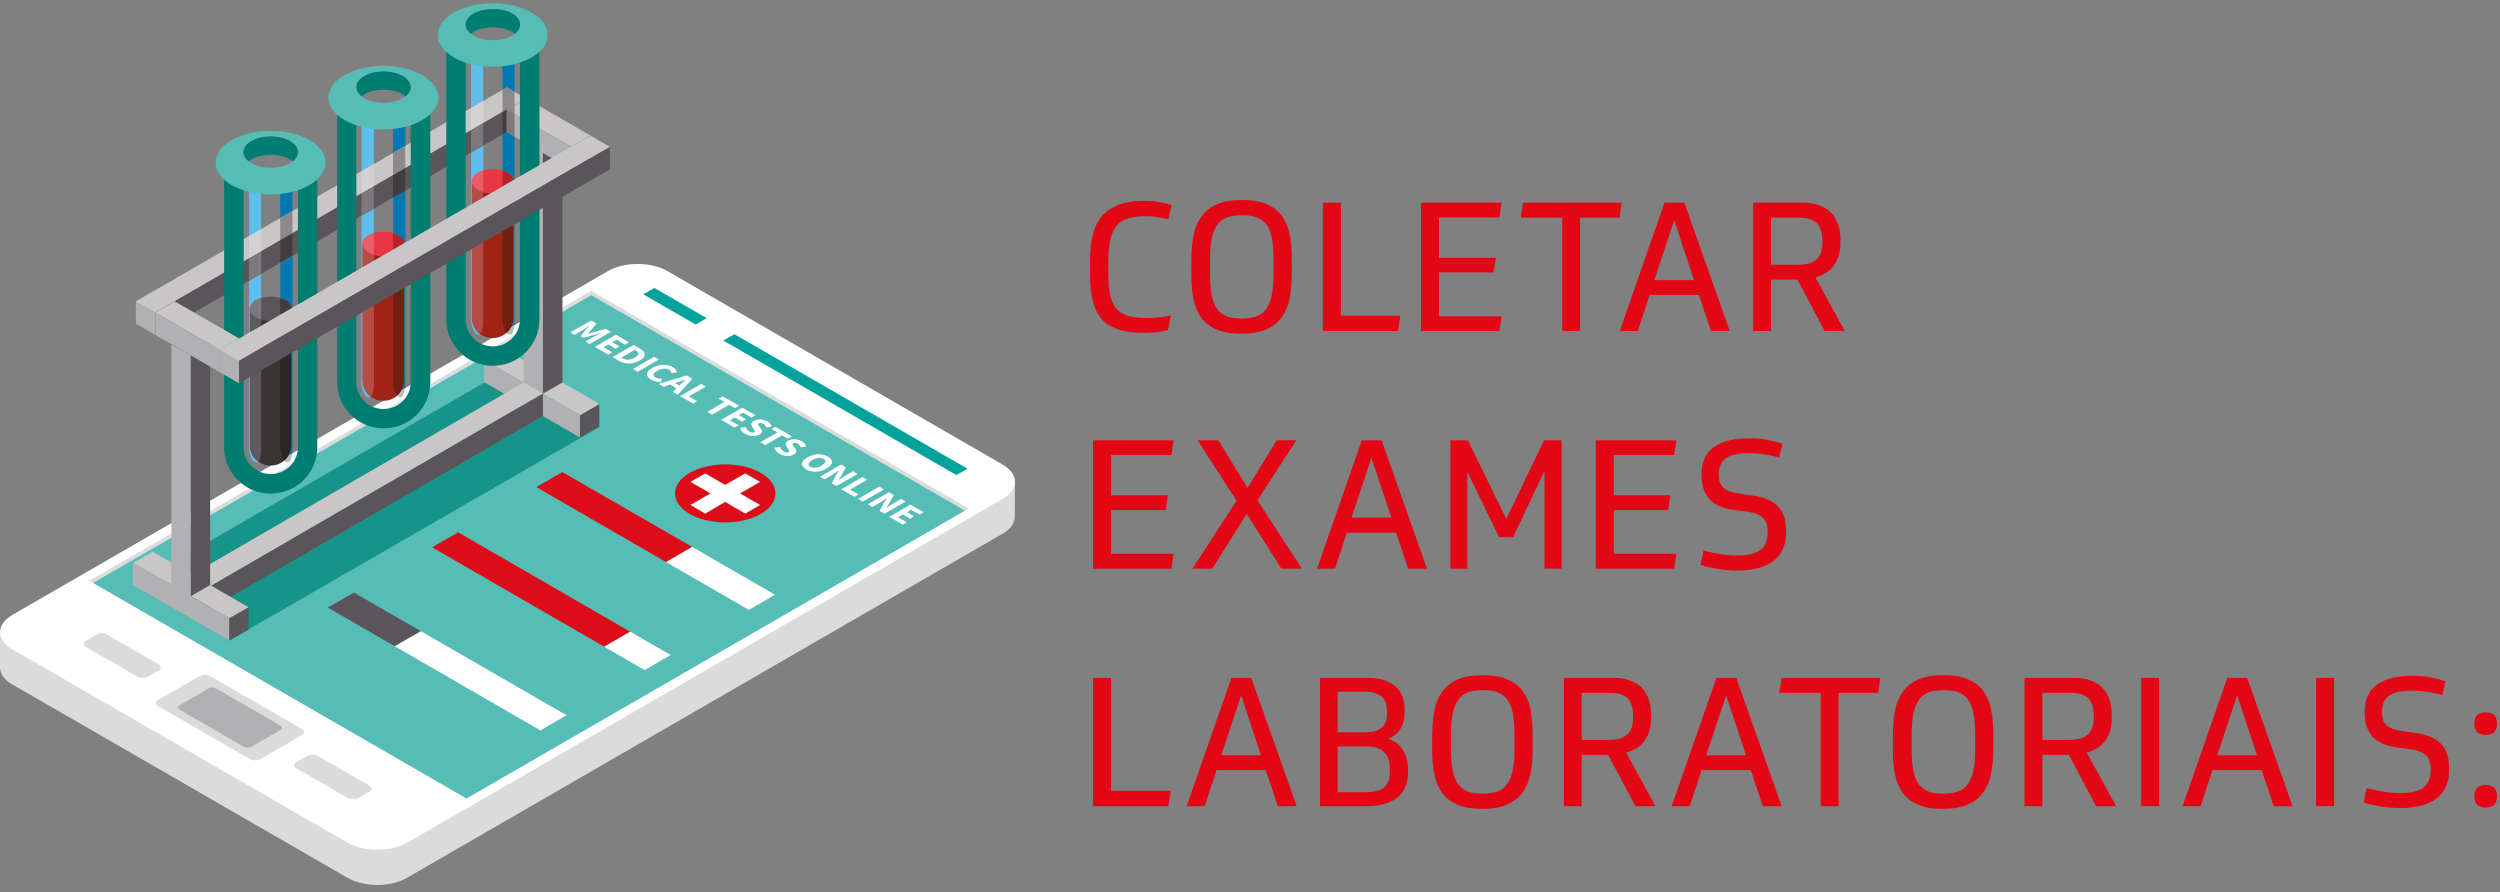 <svg width="241" height="86" viewBox="0 0 241 86" fill="none" xmlns="http://www.w3.org/2000/svg">
<rect x="0" y="0" width="241" height="86" fill="#808080" stroke="none"/>
<g clip-path="url(#clip0)">
<path d="M33.498 84.619L1.175 65.971C0.338 65.489 -0.048 64.845 0 64.201H-0.016L0 60.742L4.232 59.439L5.374 61.402L58.598 30.671C60.175 29.754 62.749 29.754 64.326 30.671L94.815 48.273L97.84 46.407L97.824 49.801C97.824 50.397 97.438 51.008 96.633 51.459L39.21 84.635C37.633 85.536 35.075 85.536 33.498 84.619Z" fill="#DBDBDC"/>
<path d="M96.648 44.782L64.341 26.134C62.764 25.217 60.19 25.217 58.613 26.134L1.19 59.278C-0.386 60.195 -0.386 61.675 1.19 62.593L33.514 81.24C35.091 82.157 37.665 82.141 39.242 81.24L96.665 48.08C98.241 47.179 98.241 45.699 96.648 44.782Z" fill="white"/>
<path d="M29.089 70.267L20.272 65.182C19.983 65.005 19.5 65.022 19.21 65.182L15.252 67.467C14.963 67.644 14.963 67.918 15.252 68.079L24.069 73.163C24.359 73.34 24.842 73.34 25.131 73.163L29.089 70.878C29.395 70.717 29.379 70.444 29.089 70.267Z" fill="#DBDBDC"/>
<path d="M27.03 69.945L20.852 66.373C20.643 66.244 20.305 66.244 20.096 66.373L17.312 67.982C17.103 68.094 17.103 68.287 17.312 68.416L23.491 71.988C23.7 72.101 24.038 72.101 24.231 71.988L27.014 70.379C27.239 70.266 27.239 70.073 27.03 69.945Z" fill="#B1B1B3"/>
<path d="M35.574 75.721L30.666 72.889C30.361 72.713 29.91 72.697 29.637 72.857L28.543 73.485C28.269 73.646 28.301 73.903 28.591 74.08L33.498 76.912C33.788 77.073 34.254 77.105 34.512 76.944L35.606 76.317C35.895 76.156 35.863 75.882 35.574 75.721Z" fill="#DBDBDC"/>
<path d="M15.252 64.024L10.361 61.192C10.056 61.015 9.605 60.999 9.332 61.16L8.254 61.788C7.98 61.949 8.012 62.206 8.302 62.383L13.209 65.215C13.499 65.392 13.965 65.408 14.223 65.247L15.317 64.619C15.574 64.475 15.558 64.201 15.252 64.024Z" fill="#DBDBDC"/>
<path d="M8.624 55.98L8.962 56.189L57.005 28.451L93.029 49.222L93.383 49.013L57.005 28.049L8.624 55.98Z" fill="#DBDBDC"/>
<path d="M8.962 56.189L44.97 76.977L93.029 49.222L57.005 28.451L8.962 56.189Z" fill="#56BDB6"/>
<path d="M66.481 49.544C64.599 48.45 64.599 46.68 66.481 45.586C68.38 44.492 71.437 44.492 73.335 45.586C75.218 46.68 75.234 48.45 73.335 49.544C71.437 50.638 68.38 50.638 66.481 49.544Z" fill="#DC0D19"/>
<path d="M67.977 49.511L69.908 48.385L71.839 49.511L73.271 48.675L71.34 47.565L73.271 46.454L71.839 45.634L69.908 46.744L67.977 45.634L66.561 46.454L68.492 47.565L66.561 48.675L67.977 49.511Z" fill="white"/>
<path d="M57.005 30.896L57.504 31.186L56.924 31.894L56.667 32.184H56.683C56.844 32.135 57.021 32.087 57.166 32.039L58.389 31.701L58.887 31.991L56.844 33.165L56.426 32.924L57.198 32.489C57.391 32.377 57.729 32.232 57.954 32.119L57.938 32.103L57.294 32.28L56.233 32.554L55.975 32.409L56.458 31.797L56.78 31.427L56.764 31.411C56.587 31.54 56.329 31.733 56.136 31.846L55.396 32.28L54.977 32.039L57.005 30.896Z" fill="white"/>
<path d="M59.37 32.264L60.641 33.004L60.255 33.229L59.45 32.746L59.032 32.988L59.724 33.39L59.354 33.615L58.662 33.213L58.179 33.47L59.032 33.969L58.646 34.194L57.343 33.438L59.37 32.264Z" fill="white"/>
<path d="M61.075 33.245L61.654 33.583C62.282 33.937 62.362 34.355 61.67 34.758C60.962 35.16 60.239 35.128 59.643 34.774L59.048 34.42L61.075 33.245ZM59.965 34.516C60.319 34.725 60.705 34.758 61.204 34.468C61.687 34.194 61.606 33.969 61.268 33.776L61.188 33.728L59.901 34.468L59.965 34.516Z" fill="white"/>
<path d="M63.055 34.388L63.521 34.661L61.478 35.836L61.027 35.562L63.055 34.388Z" fill="white"/>
<path d="M62.861 35.465C63.537 35.079 64.373 35.111 64.888 35.401C65.145 35.546 65.242 35.755 65.242 35.916L64.711 35.948C64.695 35.836 64.663 35.739 64.518 35.642C64.245 35.481 63.778 35.498 63.36 35.739C62.941 35.98 62.893 36.238 63.199 36.399C63.36 36.495 63.585 36.527 63.794 36.511L63.746 36.817C63.376 36.833 63.054 36.769 62.797 36.608C62.249 36.318 62.185 35.868 62.861 35.465Z" fill="white"/>
<path d="M66.192 36.19L66.739 36.511L65.339 38.056L64.856 37.782L65.21 37.428L64.583 37.074L63.971 37.283L63.505 37.01L66.192 36.19ZM65.049 36.913L65.484 37.171L65.629 37.042C65.773 36.897 65.966 36.72 66.111 36.576H66.095C65.822 36.672 65.532 36.785 65.275 36.865L65.049 36.913Z" fill="white"/>
<path d="M67.591 37.011L68.042 37.268L66.401 38.217L67.205 38.684L66.819 38.909L65.548 38.185L67.591 37.011Z" fill="white"/>
<path d="M69.828 38.748L69.281 38.426L69.667 38.201L71.243 39.118L70.857 39.343L70.294 39.022L68.653 39.971L68.186 39.697L69.828 38.748Z" fill="white"/>
<path d="M71.55 39.295L72.837 40.035L72.451 40.26L71.63 39.778L71.228 40.019L71.92 40.421L71.534 40.646L70.842 40.244L70.375 40.518L71.212 41L70.826 41.226L69.522 40.469L71.55 39.295Z" fill="white"/>
<path d="M71.356 41.225L71.936 41.193C71.952 41.354 72.064 41.515 72.225 41.611C72.418 41.724 72.579 41.74 72.708 41.66C72.837 41.579 72.756 41.499 72.66 41.354L72.515 41.129C72.386 40.968 72.37 40.743 72.66 40.566C72.998 40.373 73.561 40.389 73.995 40.63C74.236 40.759 74.381 40.968 74.381 41.161L73.85 41.193C73.818 41.065 73.754 40.952 73.593 40.855C73.432 40.759 73.271 40.743 73.142 40.807C73.014 40.871 73.11 40.984 73.207 41.129L73.368 41.338C73.512 41.531 73.512 41.724 73.223 41.885C72.885 42.078 72.306 42.094 71.823 41.805C71.549 41.676 71.373 41.467 71.356 41.225Z" fill="white"/>
<path d="M74.944 41.693L74.381 41.371L74.767 41.145L76.344 42.063L75.958 42.288L75.395 41.966L73.754 42.915L73.287 42.642L74.944 41.693Z" fill="white"/>
<path d="M74.671 43.14L75.25 43.108C75.266 43.269 75.379 43.43 75.54 43.527C75.733 43.639 75.894 43.655 76.022 43.575C76.151 43.494 76.071 43.414 75.974 43.269L75.829 43.044C75.701 42.867 75.684 42.658 75.974 42.481C76.312 42.288 76.875 42.304 77.31 42.545C77.551 42.674 77.696 42.883 77.696 43.076L77.165 43.108C77.133 42.98 77.068 42.867 76.907 42.77C76.746 42.674 76.585 42.658 76.457 42.722C76.328 42.786 76.425 42.899 76.521 43.044L76.682 43.253C76.827 43.446 76.827 43.639 76.537 43.8C76.199 44.025 75.62 44.041 75.138 43.752C74.864 43.607 74.687 43.382 74.671 43.14Z" fill="white"/>
<path d="M77.84 44.089C78.5 43.703 79.256 43.703 79.819 44.025C80.366 44.347 80.35 44.781 79.69 45.167C79.031 45.553 78.258 45.569 77.711 45.248C77.148 44.91 77.164 44.459 77.84 44.089ZM79.208 44.878C79.61 44.636 79.69 44.395 79.401 44.234C79.127 44.073 78.709 44.105 78.307 44.347C77.904 44.588 77.808 44.829 78.097 44.99C78.371 45.167 78.805 45.119 79.208 44.878Z" fill="white"/>
<path d="M81.074 44.781L81.541 45.055L81.058 45.94L80.801 46.31H80.817C81.01 46.165 81.267 45.988 81.508 45.843L82.233 45.425L82.667 45.682L80.64 46.857L80.173 46.583L80.656 45.698L80.897 45.328H80.881C80.672 45.473 80.447 45.65 80.205 45.795L79.481 46.213L79.047 45.956L81.074 44.781Z" fill="white"/>
<path d="M83.134 45.988L83.6 46.246L81.943 47.195L82.748 47.662L82.361 47.887L81.106 47.163L83.134 45.988Z" fill="white"/>
<path d="M84.759 46.905L85.21 47.179L83.182 48.353L82.716 48.096L84.759 46.905Z" fill="white"/>
<path d="M85.692 47.452L86.159 47.726L85.676 48.611L85.435 48.981H85.451C85.644 48.852 85.901 48.659 86.143 48.514L86.867 48.096L87.301 48.353L85.258 49.528L84.791 49.254L85.274 48.369L85.515 47.999H85.499C85.29 48.144 85.065 48.321 84.823 48.45L84.1 48.868L83.665 48.611L85.692 47.452Z" fill="white"/>
<path d="M87.767 48.643L89.038 49.383L88.652 49.608L87.831 49.141L87.429 49.367L88.121 49.769L87.735 49.994L87.043 49.592L86.576 49.865L87.413 50.348L87.027 50.573L85.724 49.817L87.767 48.643Z" fill="white"/>
<path d="M40.561 60.839L54.607 68.948L52.097 70.412L38.035 62.287L40.561 60.839Z" fill="white"/>
<path d="M38.035 62.287L31.6 58.57L34.109 57.122L40.561 60.839L38.035 62.287Z" fill="#59555A"/>
<path d="M60.737 60.887L64.647 63.139L62.137 64.603L58.227 62.335L60.737 60.887Z" fill="white"/>
<path d="M58.227 62.335L41.655 52.761L44.165 51.313L60.737 60.887L58.227 62.335Z" fill="#DC0D19"/>
<path d="M66.706 52.714L74.703 57.331L72.193 58.796L64.196 54.178L66.706 52.714Z" fill="white"/>
<path d="M64.197 54.178L51.695 46.954L54.205 45.506L66.707 52.714L64.197 54.178Z" fill="#DC0D19"/>
<path d="M68.123 30.671L63.087 27.759L62.009 28.37L67.061 31.282L68.123 30.671Z" fill="#00A29C"/>
<path d="M93.27 45.184L70.793 32.216L69.731 32.827L92.192 45.795L93.27 45.184Z" fill="#00A29C"/>
<path d="M22.091 61.755L12.823 56.43L48.574 35.787L57.825 41.145L22.091 61.755Z" fill="#179489"/>
<path d="M55.91 40.019V42.175L57.776 41.097V38.941L55.91 40.019Z" fill="#59555A"/>
<path d="M48.526 33.583L46.659 34.677L55.911 40.019L57.777 38.941L48.526 33.583Z" fill="#C8C6C7"/>
<path d="M46.659 34.678V36.834L55.91 42.175V40.019L46.659 34.678Z" fill="#B1B1B3"/>
<path d="M20.257 56.527V58.683L18.391 57.605V55.449L20.257 56.527Z" fill="#24374E"/>
<path d="M50.489 36.865L52.339 37.943L20.257 56.526L18.391 55.448L50.489 36.865Z" fill="#C8C6C7"/>
<path d="M52.339 37.943V40.099L20.257 58.682V56.526L52.339 37.943Z" fill="#59555A"/>
<path d="M22.091 59.6V61.756L23.957 60.694V58.538L22.091 59.6Z" fill="#59555A"/>
<path d="M14.706 53.18L12.823 54.274L22.091 59.599L23.957 58.537L14.706 53.18Z" fill="#C8C6C7"/>
<path d="M12.823 54.274V56.43L22.091 61.756V59.6L12.823 54.274Z" fill="#B1B1B3"/>
<path d="M14.963 30.124V32.28L13.097 31.202V29.046L14.963 30.124Z" fill="#B1B1B3"/>
<path d="M48.847 8.42L50.714 9.482L14.963 30.124L13.097 29.047L48.847 8.42Z" fill="#C8C6C7"/>
<path d="M50.713 9.481V11.653L14.963 32.28V30.124L50.713 9.481Z" fill="#59555A"/>
<path d="M34.946 23.512V36.657C34.946 37.751 35.831 38.636 36.925 38.636H36.974C38.068 38.636 38.969 37.751 38.969 36.657V23.512H34.946Z" fill="#9F2416"/>
<path d="M35.525 24.348C36.313 24.815 37.6 24.815 38.389 24.348C39.177 23.882 39.177 23.142 38.389 22.675C37.6 22.209 36.313 22.209 35.525 22.675C34.736 23.142 34.736 23.882 35.525 24.348Z" fill="#E73644"/>
<path d="M34.351 10.028V36.833C34.351 38.265 35.51 39.423 36.942 39.423H37.006C38.438 39.423 39.596 38.265 39.596 36.833V10.028H41.479V36.833C41.479 39.295 39.468 41.29 37.022 41.29H36.958C34.496 41.29 32.501 39.295 32.501 36.833V10.028H34.351Z" fill="#007D71"/>
<path d="M34.85 16.48V10.028H36.04V15.788L34.85 16.48ZM35.557 38.313C35.236 38.313 34.85 37.654 34.85 36.849V20.792L36.04 20.116V22.465C35.847 22.514 35.686 22.594 35.525 22.691C35.059 22.964 34.866 23.318 34.946 23.672V36.656C34.946 37.3 35.252 37.879 35.734 38.233C35.686 38.297 35.622 38.313 35.557 38.313Z" fill="#60BEED"/>
<path d="M34.85 18.636V16.48L36.04 15.805V17.961L34.85 18.636Z" fill="#D2D2D5"/>
<path d="M34.85 20.793V18.637L36.04 17.961V20.117L34.85 20.793Z" fill="#7C787C"/>
<path d="M35.75 38.233C35.268 37.879 34.962 37.3 34.962 36.656V23.672C35.01 23.913 35.203 24.155 35.541 24.348C35.702 24.444 35.879 24.509 36.056 24.573V36.849C36.04 37.637 35.911 38.072 35.75 38.233Z" fill="#B54D46"/>
<path d="M36.041 24.573C35.847 24.525 35.687 24.445 35.526 24.348C35.204 24.155 35.011 23.914 34.947 23.672C34.866 23.319 35.059 22.965 35.526 22.691C35.687 22.595 35.864 22.53 36.041 22.466V24.573Z" fill="#EB5C6A"/>
<path d="M37.891 14.726V10.028H39.065V14.051L37.891 14.726ZM38.711 37.621C38.872 37.332 38.969 37.01 38.969 36.656V23.704C39.081 23.35 38.888 22.964 38.406 22.674C38.261 22.578 38.084 22.514 37.907 22.465V19.038L39.081 18.363V36.833C39.081 37.058 39.065 37.252 39.049 37.428L38.711 37.621Z" fill="#0079B2"/>
<path d="M38.582 38.314C38.486 38.314 38.373 38.249 38.276 38.137C38.453 37.992 38.598 37.815 38.711 37.606L39.033 37.429C38.968 38.072 38.775 38.314 38.582 38.314Z" fill="#BDB9B9"/>
<path d="M37.891 16.883V14.726L39.065 14.051V16.207L37.891 16.883Z" fill="#8B8989"/>
<path d="M37.891 19.039V16.883L39.065 16.207V18.379L37.891 19.039Z" fill="#413D3F"/>
<path d="M38.277 38.137C38.068 37.895 37.891 37.397 37.891 36.834V24.557C38.068 24.509 38.245 24.429 38.389 24.332C38.695 24.155 38.888 23.93 38.953 23.689V36.64C38.953 36.994 38.856 37.316 38.695 37.606C38.599 37.815 38.454 37.992 38.277 38.137Z" fill="#721F13"/>
<path d="M37.891 24.557V22.466C38.068 22.514 38.245 22.595 38.389 22.675C38.872 22.965 39.065 23.335 38.953 23.705C38.888 23.946 38.695 24.155 38.389 24.348C38.245 24.445 38.068 24.509 37.891 24.557Z" fill="#B3252A"/>
<path d="M33.209 11.573C35.284 12.779 38.647 12.779 40.706 11.573C42.782 10.382 42.782 8.451 40.706 7.245C38.647 6.054 35.284 6.054 33.209 7.245C31.149 8.435 31.149 10.382 33.209 11.573ZM35.123 7.325C36.137 6.746 37.794 6.746 38.824 7.325C39.837 7.92 39.837 8.886 38.824 9.465C37.794 10.06 36.137 10.06 35.123 9.465C34.094 8.886 34.094 7.92 35.123 7.325Z" fill="#56BDB6"/>
<path d="M39.097 9.272L38.823 9.095C37.794 8.5 36.136 8.5 35.123 9.095L34.849 9.272C34.109 8.693 34.19 7.856 35.123 7.325C36.136 6.746 37.794 6.746 38.823 7.325C39.74 7.856 39.837 8.693 39.097 9.272Z" fill="#007D71"/>
<path d="M24.086 29.754V42.899C24.086 43.993 24.987 44.878 26.065 44.878H26.113C27.207 44.878 28.092 43.993 28.092 42.899V29.754H24.086Z" fill="#393535"/>
<path d="M24.649 30.607C25.437 31.041 26.741 31.041 27.529 30.607C28.317 30.14 28.317 29.4 27.529 28.934C26.741 28.483 25.437 28.483 24.649 28.934C23.86 29.416 23.86 30.14 24.649 30.607Z" fill="#59555A"/>
<path d="M23.491 16.304V43.109C23.491 44.541 24.649 45.699 26.081 45.699H26.13C27.561 45.699 28.72 44.541 28.72 43.109V16.304H30.586V43.109C30.586 45.586 28.591 47.581 26.113 47.581H26.065C23.604 47.581 21.608 45.586 21.608 43.109V16.304H23.491Z" fill="#007D71"/>
<path d="M24.005 22.756V16.304H25.179V22.08L24.005 22.756ZM24.697 44.573C24.375 44.573 24.005 43.897 24.005 43.109V27.067L25.179 26.392V28.725C24.986 28.773 24.825 28.853 24.665 28.934C24.198 29.207 24.005 29.577 24.085 29.931V42.899C24.085 43.543 24.391 44.122 24.874 44.476C24.809 44.541 24.761 44.573 24.697 44.573Z" fill="#60BEED"/>
<path d="M24.005 24.911V22.755L25.179 22.079V24.235L24.005 24.911Z" fill="#D2D2D5"/>
<path d="M24.005 27.067V24.911L25.179 24.235V26.391L24.005 27.067Z" fill="#7C787C"/>
<path d="M24.874 44.492C24.392 44.138 24.086 43.559 24.086 42.915V29.947C24.15 30.189 24.327 30.43 24.665 30.623C24.826 30.703 25.003 30.784 25.18 30.832V43.108C25.18 43.897 25.051 44.331 24.874 44.492Z" fill="#5F5B5D"/>
<path d="M25.18 30.816C24.987 30.768 24.826 30.688 24.665 30.607C24.343 30.414 24.151 30.173 24.086 29.931C24.006 29.577 24.199 29.207 24.665 28.934C24.826 28.853 25.003 28.773 25.18 28.725V30.816Z" fill="#7C787C"/>
<path d="M27.014 21.002V16.304H28.188V20.342L27.014 21.002ZM27.818 43.913C27.995 43.623 28.092 43.285 28.092 42.916V30.028C28.236 29.658 28.043 29.239 27.545 28.95C27.384 28.853 27.207 28.789 27.03 28.741V25.346L28.204 24.67V43.125C28.204 43.366 28.188 43.559 28.172 43.736L27.818 43.913Z" fill="#0079B2"/>
<path d="M27.706 44.573C27.609 44.573 27.497 44.509 27.416 44.396C27.577 44.251 27.722 44.09 27.818 43.897L28.156 43.704C28.092 44.332 27.915 44.573 27.706 44.573Z" fill="#BDB9B9"/>
<path d="M27.014 23.157V21.001L28.188 20.325V22.481L27.014 23.157Z" fill="#8B8989"/>
<path d="M27.014 25.329V23.157L28.188 22.481V24.637L27.014 25.329Z" fill="#413D3F"/>
<path d="M27.416 44.396C27.191 44.154 27.014 43.656 27.014 43.092V30.816C27.207 30.768 27.384 30.688 27.529 30.607C27.818 30.446 27.995 30.237 28.076 30.012V42.899C28.076 43.269 27.979 43.607 27.802 43.897C27.722 44.09 27.577 44.267 27.416 44.396Z" fill="#2A2726"/>
<path d="M27.014 30.816V28.725C27.207 28.773 27.384 28.853 27.529 28.934C28.027 29.239 28.22 29.642 28.076 30.012C27.995 30.221 27.818 30.43 27.529 30.607C27.384 30.704 27.207 30.768 27.014 30.816Z" fill="#413D3F"/>
<path d="M22.348 17.848C24.407 19.039 27.77 19.039 29.829 17.848C31.905 16.658 31.905 14.711 29.829 13.504C27.754 12.314 24.407 12.314 22.348 13.504C20.272 14.695 20.272 16.642 22.348 17.848ZM24.246 13.601C25.276 13.005 26.933 13.005 27.963 13.601C28.993 14.18 28.993 15.145 27.963 15.741C26.933 16.32 25.276 16.32 24.246 15.741C23.233 15.145 23.233 14.18 24.246 13.601Z" fill="#56BDB6"/>
<path d="M28.22 15.548L27.947 15.371C26.917 14.775 25.26 14.775 24.23 15.371L23.973 15.548C23.216 14.968 23.313 14.132 24.23 13.601C25.26 13.005 26.917 13.005 27.947 13.601C28.88 14.116 28.96 14.952 28.22 15.548Z" fill="#007D71"/>
<path d="M18.39 34.259L20.256 33.197L18.39 32.119L16.523 33.197L18.39 34.259Z" fill="#24374E"/>
<path d="M16.523 56.414L18.39 57.476V34.259L16.523 33.197V56.414Z" fill="#B1B1B3"/>
<path d="M18.391 57.476L20.257 56.398V33.197L18.391 34.259V57.476Z" fill="#59555A"/>
<path d="M21.174 33.712V35.868L23.04 34.79V32.618L21.174 33.712Z" fill="#B1B1B3"/>
<path d="M16.829 29.046L14.963 30.124L21.173 33.712L23.04 32.618L16.829 29.046Z" fill="#C8C6C7"/>
<path d="M14.963 30.124V32.28L21.173 35.868V33.712L14.963 30.124Z" fill="#B1B1B3"/>
<path d="M52.339 14.726L54.221 13.664L52.339 12.57L50.488 13.664L52.339 14.726Z" fill="#24374E"/>
<path d="M50.488 36.866L52.339 37.944V14.727L50.488 13.665V36.866Z" fill="#B1B1B3"/>
<path d="M52.339 37.944L54.221 36.866V13.665L52.339 14.727V37.944Z" fill="#59555A"/>
<path d="M55.058 14.147V16.319L56.924 15.225V13.069L55.058 14.147Z" fill="#24374E"/>
<path d="M50.713 9.481L48.847 10.559L55.057 14.147L56.923 13.069L50.713 9.481Z" fill="#C8C6C7"/>
<path d="M48.847 10.56V12.732L55.057 16.32V14.148L48.847 10.56Z" fill="#B1B1B3"/>
<path d="M45.484 17.477V30.606C45.484 31.701 46.385 32.585 47.48 32.585H47.512C48.606 32.585 49.491 31.701 49.491 30.606V17.477H45.484Z" fill="#9F2416"/>
<path d="M46.064 18.315C46.852 18.781 48.156 18.781 48.944 18.315C49.732 17.864 49.732 17.124 48.944 16.658C48.156 16.191 46.852 16.191 46.064 16.658C45.276 17.108 45.276 17.864 46.064 18.315Z" fill="#E73644"/>
<path d="M44.89 3.995V30.8C44.89 32.216 46.064 33.39 47.496 33.39H47.544C48.96 33.39 50.119 32.216 50.119 30.8V3.995H52.001V30.8C52.001 33.262 49.99 35.257 47.529 35.257H47.48C45.019 35.257 43.023 33.262 43.023 30.8V3.995H44.89Z" fill="#007D71"/>
<path d="M45.404 10.399V3.995H46.579V9.707L45.404 10.399ZM46.112 32.264C45.79 32.264 45.42 31.604 45.42 30.8V14.711L46.595 14.035V16.448C46.402 16.497 46.241 16.577 46.08 16.674C45.63 16.931 45.42 17.301 45.501 17.655V30.655C45.501 31.299 45.806 31.878 46.289 32.232C46.225 32.248 46.16 32.264 46.112 32.264Z" fill="#60BEED"/>
<path d="M45.404 12.539V10.399L46.579 9.707V11.863L45.404 12.539Z" fill="#D2D2D5"/>
<path d="M45.404 14.711V12.539L46.579 11.863V14.019L45.404 14.711Z" fill="#7C787C"/>
<path d="M46.273 32.199C45.79 31.829 45.484 31.266 45.484 30.622V17.622C45.533 17.88 45.726 18.121 46.064 18.298C46.224 18.394 46.385 18.459 46.578 18.523V30.815C46.578 31.62 46.45 32.038 46.273 32.199Z" fill="#B54D46"/>
<path d="M46.579 18.524C46.386 18.476 46.225 18.395 46.064 18.299C45.726 18.105 45.533 17.864 45.485 17.623C45.404 17.285 45.613 16.915 46.064 16.641C46.225 16.545 46.386 16.48 46.579 16.416V18.524Z" fill="#EB5C6A"/>
<path d="M49.604 8.854L48.847 8.42L48.445 8.645V3.995H49.604V8.854ZM49.298 31.508C49.427 31.234 49.507 30.945 49.507 30.623V17.735C49.652 17.365 49.459 16.947 48.96 16.657C48.799 16.561 48.638 16.497 48.445 16.432V12.957L48.847 12.716L49.604 13.15V30.8C49.604 30.993 49.588 31.186 49.588 31.331L49.298 31.508Z" fill="#0079B2"/>
<path d="M49.136 32.264C49.04 32.264 48.943 32.199 48.847 32.103C49.04 31.942 49.185 31.733 49.297 31.508L49.587 31.347C49.522 32.006 49.329 32.264 49.136 32.264Z" fill="#BDB9B9"/>
<path d="M48.445 10.801V8.645L48.847 8.42L49.604 8.854V10.125L48.445 10.801Z" fill="#8B8989"/>
<path d="M48.445 12.957V10.801L49.604 10.125L48.847 10.559L49.604 11.01L48.847 10.559V12.715L48.445 12.957Z" fill="#413D3F"/>
<path d="M49.603 11.01L48.847 10.559L49.603 10.125V11.01Z" fill="#8B8989"/>
<path d="M49.603 13.166L48.847 12.732V10.56L49.603 11.01V13.166Z" fill="#7C797A"/>
<path d="M48.831 32.103C48.622 31.862 48.429 31.363 48.429 30.816V18.524C48.606 18.476 48.783 18.395 48.944 18.315C49.233 18.154 49.41 17.945 49.491 17.735V30.623C49.491 30.945 49.41 31.25 49.281 31.508C49.185 31.733 49.024 31.942 48.831 32.103Z" fill="#721F13"/>
<path d="M48.445 18.523V16.432C48.622 16.48 48.799 16.56 48.96 16.657C49.459 16.947 49.652 17.365 49.507 17.735C49.427 17.944 49.25 18.153 48.96 18.314C48.799 18.395 48.622 18.475 48.445 18.523Z" fill="#B3252A"/>
<path d="M43.747 5.539C45.822 6.73 49.169 6.73 51.244 5.539C53.32 4.349 53.32 2.402 51.244 1.211C49.169 0.021 45.822 0.021 43.747 1.211C41.687 2.402 41.687 4.333 43.747 5.539ZM45.661 1.292C46.675 0.713 48.348 0.713 49.378 1.292C50.392 1.887 50.392 2.836 49.378 3.432C48.348 4.027 46.675 4.027 45.661 3.432C44.648 2.836 44.648 1.887 45.661 1.292Z" fill="#56BDB6"/>
<path d="M49.636 3.255L49.378 3.078C48.348 2.483 46.675 2.483 45.661 3.078L45.388 3.255C44.648 2.66 44.744 1.823 45.661 1.308C46.675 0.729 48.348 0.729 49.378 1.308C50.279 1.823 50.392 2.66 49.636 3.255Z" fill="#007D71"/>
<path d="M23.04 34.79V36.946L21.174 35.868V33.712L23.04 34.79Z" fill="#B1B1B3"/>
<path d="M56.924 13.069L58.791 14.163L23.04 34.79L21.174 33.712L56.924 13.069Z" fill="#C8C6C7"/>
<path d="M58.791 14.163V16.319L23.04 36.946V34.79L58.791 14.163Z" fill="#59555A"/>
<path d="M110.26 32.087C109.214 32.087 108.361 31.958 107.686 31.717C107.01 31.476 106.479 31.122 106.109 30.639C105.723 30.156 105.465 29.577 105.304 28.869C105.16 28.161 105.079 27.341 105.079 26.424V25.152C105.079 24.252 105.16 23.431 105.32 22.723C105.481 21.999 105.771 21.404 106.173 20.905C106.575 20.406 107.122 20.036 107.798 19.763C108.474 19.489 109.327 19.36 110.356 19.36C110.871 19.36 111.354 19.409 111.804 19.489C112.255 19.57 112.625 19.666 112.931 19.763L112.625 21.13C112.351 21.066 112.03 21.002 111.66 20.937C111.29 20.873 110.903 20.841 110.517 20.841C109.842 20.841 109.262 20.905 108.796 21.034C108.329 21.162 107.959 21.388 107.669 21.726C107.38 22.063 107.171 22.498 107.042 23.077C106.913 23.64 106.849 24.364 106.849 25.233V26.375C106.849 27.228 106.913 27.936 107.026 28.483C107.155 29.03 107.348 29.465 107.637 29.786C107.927 30.108 108.297 30.333 108.78 30.462C109.262 30.591 109.842 30.655 110.549 30.655C110.887 30.655 111.273 30.639 111.708 30.591C112.142 30.542 112.528 30.494 112.866 30.43L112.593 31.814C112.239 31.91 111.853 31.974 111.434 32.039C111.016 32.055 110.63 32.087 110.26 32.087Z" fill="#E30614"/>
<path d="M114.846 24.96C114.846 24.091 114.926 23.303 115.071 22.611C115.216 21.919 115.473 21.324 115.843 20.825C116.213 20.326 116.712 19.94 117.34 19.683C117.967 19.409 118.755 19.28 119.721 19.28C120.686 19.28 121.475 19.409 122.102 19.683C122.729 19.956 123.228 20.326 123.582 20.825C123.936 21.324 124.194 21.919 124.322 22.611C124.467 23.319 124.531 24.091 124.531 24.96V26.488C124.531 27.357 124.451 28.145 124.306 28.837C124.161 29.529 123.904 30.125 123.534 30.623C123.164 31.122 122.665 31.508 122.038 31.766C121.41 32.039 120.622 32.168 119.656 32.168C118.691 32.168 117.903 32.039 117.275 31.766C116.648 31.492 116.165 31.122 115.795 30.623C115.441 30.125 115.184 29.529 115.055 28.837C114.91 28.129 114.846 27.357 114.846 26.488V24.96ZM122.762 24.96C122.762 24.107 122.697 23.399 122.585 22.852C122.456 22.305 122.279 21.887 122.022 21.565C121.764 21.259 121.442 21.034 121.072 20.921C120.686 20.793 120.236 20.744 119.721 20.744C119.206 20.744 118.755 20.809 118.369 20.921C117.983 21.05 117.661 21.259 117.42 21.565C117.163 21.871 116.97 22.305 116.841 22.852C116.712 23.399 116.648 24.107 116.648 24.944V26.472C116.648 27.325 116.712 28.033 116.825 28.58C116.953 29.127 117.13 29.545 117.388 29.867C117.645 30.173 117.967 30.398 118.337 30.527C118.723 30.655 119.174 30.704 119.689 30.704C120.203 30.704 120.654 30.639 121.04 30.527C121.426 30.398 121.748 30.189 121.989 29.867C122.247 29.561 122.44 29.127 122.569 28.58C122.697 28.033 122.762 27.341 122.762 26.472V24.96Z" fill="#E30614"/>
<path d="M129.262 19.537V30.43H134.99L134.765 31.91H127.524V19.537H129.262Z" fill="#E30614"/>
<path d="M144.756 19.537L144.546 20.969H138.722V24.847H144.208L143.967 26.262H138.722V30.494H144.756L144.546 31.91H136.984V19.537H144.756Z" fill="#E30614"/>
<path d="M156.324 19.537L156.131 20.985H152.318V31.91H150.597V20.985H146.606L146.816 19.537H156.324Z" fill="#E30614"/>
<path d="M159.477 27.003H163.306L161.392 21.227L159.477 27.003ZM163.773 28.434H159.026L157.884 31.91H156.146L160.458 19.537H162.373L166.749 31.91H164.931L163.773 28.434Z" fill="#E30614"/>
<path d="M170.724 25.522H173.331C174.103 25.522 174.682 25.361 175.085 25.024C175.487 24.686 175.68 24.155 175.68 23.399V23.173C175.68 22.433 175.503 21.886 175.149 21.516C174.795 21.162 174.232 20.985 173.46 20.985H170.724V25.522ZM177.418 23.399C177.418 24.251 177.225 24.959 176.822 25.538C176.436 26.118 175.825 26.52 175.004 26.745L177.836 31.91H175.905L173.267 26.954H170.724V31.91H169.003V19.537H173.798C174.441 19.537 174.988 19.634 175.439 19.811C175.889 19.988 176.275 20.245 176.565 20.551C176.855 20.872 177.064 21.243 177.209 21.677C177.353 22.111 177.418 22.562 177.418 23.061V23.399Z" fill="#E30614"/>
<path d="M113.14 42.448L112.931 43.864H107.107V47.742H112.593L112.368 49.174H107.107V53.389H113.14L112.931 54.821H105.369V42.448H113.14Z" fill="#E30614"/>
<path d="M114.942 54.821L119.206 48.273L115.457 42.448H117.452L120.268 47.034L123.067 42.448H124.966L121.217 48.224L125.497 54.821H123.518L120.187 49.528L116.857 54.821H114.942Z" fill="#E30614"/>
<path d="M130.291 49.898H134.121L132.206 44.121L130.291 49.898ZM134.587 51.346H129.841L128.699 54.821H126.961L131.273 42.448H133.188L137.564 54.821H135.746L134.587 51.346Z" fill="#E30614"/>
<path d="M141.506 42.448L145.206 50.026L148.843 42.448H150.548V54.821H148.891V45.393L145.866 51.78H144.514L141.458 45.505V54.821H139.816V42.448H141.506Z" fill="#E30614"/>
<path d="M161.601 42.448L161.392 43.864H155.568V47.742H161.038L160.813 49.174H155.568V53.389H161.601L161.392 54.821H153.83V42.448H161.601Z" fill="#E30614"/>
<path d="M167.506 54.998C166.847 54.998 166.187 54.949 165.56 54.837C164.916 54.74 164.369 54.611 163.935 54.451L164.224 53.067C164.691 53.196 165.19 53.308 165.753 53.405C166.3 53.501 166.879 53.55 167.474 53.55C168.536 53.55 169.276 53.373 169.727 53.003C170.177 52.649 170.402 52.069 170.402 51.297C170.402 51.04 170.37 50.814 170.322 50.589C170.274 50.38 170.177 50.187 170.032 50.01C169.888 49.849 169.695 49.704 169.437 49.592C169.18 49.479 168.858 49.383 168.472 49.334L167.12 49.157C166.058 49.012 165.27 48.658 164.771 48.095C164.272 47.516 164.031 46.776 164.031 45.859V45.714C164.031 44.54 164.417 43.671 165.206 43.108C165.994 42.544 167.12 42.255 168.6 42.255C169.308 42.255 169.92 42.303 170.435 42.416C170.95 42.528 171.416 42.641 171.818 42.77L171.513 44.121C171.127 43.992 170.676 43.896 170.177 43.816C169.678 43.735 169.148 43.687 168.6 43.687C167.587 43.687 166.847 43.848 166.38 44.169C165.93 44.491 165.688 45.022 165.688 45.746C165.688 46.309 165.833 46.744 166.139 47.017C166.428 47.291 166.927 47.484 167.619 47.581L169.083 47.79C170.113 47.934 170.885 48.288 171.4 48.819C171.915 49.35 172.172 50.139 172.172 51.152V51.329C172.172 52.552 171.77 53.453 170.982 54.065C170.129 54.692 168.987 54.998 167.506 54.998Z" fill="#E30614"/>
<path d="M107.107 65.344V76.236H112.851L112.625 77.716H105.369V65.344H107.107Z" fill="#E30614"/>
<path d="M117.726 72.809H121.555L119.641 67.033L117.726 72.809ZM122.022 74.241H117.276L116.133 77.716H114.396L118.707 65.344H120.622L124.998 77.716H123.18L122.022 74.241Z" fill="#E30614"/>
<path d="M128.956 70.589H131.724C132.351 70.589 132.834 70.444 133.188 70.138C133.542 69.849 133.703 69.414 133.703 68.867V68.529C133.703 67.886 133.526 67.419 133.156 67.13C132.786 66.824 132.255 66.679 131.563 66.679H128.956V70.589ZM128.956 76.365H131.772C132.496 76.365 133.043 76.22 133.413 75.915C133.783 75.609 133.976 75.126 133.976 74.434V74.048C133.976 72.664 133.22 71.957 131.708 71.957H128.956V76.365ZM127.251 77.716V65.344H131.836C132.48 65.344 133.011 65.424 133.478 65.585C133.928 65.746 134.298 65.955 134.588 66.229C134.877 66.502 135.086 66.824 135.215 67.194C135.344 67.564 135.408 67.966 135.408 68.368V68.722C135.408 69.286 135.28 69.784 135.022 70.219C134.765 70.669 134.362 71.007 133.799 71.233C134.411 71.409 134.893 71.747 135.231 72.278C135.569 72.793 135.73 73.421 135.73 74.112V74.483C135.73 75.046 135.634 75.544 135.44 75.947C135.247 76.349 134.974 76.687 134.636 76.944C134.282 77.202 133.864 77.395 133.381 77.523C132.898 77.652 132.351 77.716 131.74 77.716H127.251Z" fill="#E30614"/>
<path d="M138.079 70.766C138.079 69.897 138.143 69.108 138.288 68.416C138.433 67.725 138.69 67.129 139.06 66.63C139.43 66.132 139.929 65.746 140.556 65.488C141.184 65.215 141.972 65.086 142.938 65.086C143.903 65.086 144.691 65.215 145.319 65.488C145.946 65.762 146.445 66.132 146.799 66.63C147.153 67.129 147.41 67.725 147.539 68.416C147.684 69.124 147.748 69.897 147.748 70.766V72.294C147.748 73.163 147.684 73.951 147.523 74.643C147.378 75.335 147.121 75.93 146.751 76.429C146.381 76.928 145.882 77.314 145.254 77.571C144.627 77.845 143.839 77.974 142.873 77.974C141.908 77.974 141.119 77.845 140.492 77.571C139.865 77.298 139.382 76.928 139.012 76.429C138.658 75.93 138.4 75.335 138.272 74.643C138.127 73.935 138.062 73.163 138.062 72.294V70.766H138.079ZM145.995 70.766C145.995 69.913 145.93 69.205 145.818 68.658C145.689 68.111 145.512 67.692 145.254 67.371C144.997 67.065 144.675 66.84 144.305 66.711C143.919 66.582 143.469 66.534 142.954 66.534C142.439 66.534 141.988 66.598 141.602 66.711C141.216 66.84 140.894 67.049 140.653 67.371C140.395 67.676 140.202 68.111 140.074 68.658C139.945 69.205 139.881 69.913 139.881 70.749V72.278C139.881 73.131 139.945 73.838 140.058 74.386C140.186 74.933 140.363 75.351 140.621 75.673C140.878 75.978 141.2 76.204 141.57 76.332C141.956 76.461 142.407 76.509 142.921 76.509C143.436 76.509 143.887 76.445 144.273 76.332C144.659 76.204 144.981 75.995 145.222 75.673C145.48 75.367 145.673 74.933 145.801 74.386C145.93 73.838 145.995 73.147 145.995 72.278V70.766Z" fill="#E30614"/>
<path d="M152.478 71.329H155.085C155.857 71.329 156.436 71.168 156.839 70.83C157.241 70.492 157.434 69.961 157.434 69.205V68.98C157.434 68.24 157.257 67.693 156.903 67.323C156.549 66.969 155.986 66.792 155.214 66.792H152.478V71.329ZM159.172 69.205C159.172 70.058 158.978 70.766 158.576 71.345C158.19 71.924 157.579 72.326 156.758 72.552L159.59 77.716H157.659L155.021 72.761H152.478V77.716H150.757V65.344H155.551C156.195 65.344 156.742 65.44 157.193 65.617C157.643 65.794 158.029 66.052 158.319 66.357C158.608 66.679 158.818 67.049 158.962 67.484C159.107 67.918 159.172 68.369 159.172 68.867V69.205Z" fill="#E30614"/>
<path d="M164.482 72.809H168.311L166.396 67.033L164.482 72.809ZM168.778 74.241H164.031L162.889 77.716H161.151L165.463 65.344H167.378L171.754 77.716H169.936L168.778 74.241Z" fill="#E30614"/>
<path d="M181.262 65.344L181.053 66.792H177.24V77.716H175.518V66.792H171.528L171.737 65.344H181.262Z" fill="#E30614"/>
<path d="M182.486 70.766C182.486 69.897 182.55 69.108 182.695 68.416C182.84 67.725 183.097 67.129 183.467 66.63C183.837 66.132 184.336 65.746 184.964 65.488C185.591 65.215 186.379 65.086 187.345 65.086C188.31 65.086 189.099 65.215 189.726 65.488C190.354 65.762 190.852 66.132 191.206 66.63C191.56 67.129 191.818 67.725 191.946 68.416C192.091 69.124 192.156 69.897 192.156 70.766V72.294C192.156 73.163 192.075 73.951 191.93 74.643C191.785 75.335 191.528 75.93 191.158 76.429C190.788 76.928 190.289 77.314 189.662 77.571C189.034 77.845 188.246 77.974 187.28 77.974C186.315 77.974 185.527 77.845 184.899 77.571C184.272 77.298 183.789 76.928 183.419 76.429C183.065 75.93 182.808 75.335 182.679 74.643C182.534 73.935 182.47 73.163 182.47 72.294V70.766H182.486ZM190.402 70.766C190.402 69.913 190.337 69.205 190.225 68.658C190.096 68.111 189.919 67.692 189.662 67.371C189.404 67.065 189.082 66.84 188.712 66.711C188.326 66.582 187.876 66.534 187.361 66.534C186.846 66.534 186.396 66.598 186.009 66.711C185.623 66.84 185.301 67.049 185.06 67.371C184.803 67.676 184.61 68.111 184.481 68.658C184.352 69.205 184.288 69.913 184.288 70.749V72.278C184.288 73.131 184.352 73.838 184.465 74.386C184.594 74.933 184.77 75.351 185.028 75.673C185.285 75.978 185.607 76.204 185.977 76.332C186.363 76.461 186.814 76.509 187.329 76.509C187.844 76.509 188.294 76.445 188.68 76.332C189.066 76.204 189.388 75.995 189.629 75.673C189.887 75.367 190.08 74.933 190.209 74.386C190.337 73.838 190.402 73.147 190.402 72.278V70.766Z" fill="#E30614"/>
<path d="M196.886 71.329H199.492C200.264 71.329 200.844 71.168 201.246 70.83C201.648 70.492 201.841 69.961 201.841 69.205V68.98C201.841 68.24 201.664 67.693 201.31 67.323C200.956 66.969 200.393 66.792 199.621 66.792H196.886V71.329ZM203.579 69.205C203.579 70.058 203.386 70.766 202.983 71.345C202.597 71.924 201.986 72.326 201.165 72.552L203.997 77.716H202.066L199.428 72.761H196.886V77.716H195.164V65.344H199.959C200.602 65.344 201.149 65.44 201.6 65.617C202.05 65.794 202.436 66.052 202.726 66.357C203.016 66.679 203.225 67.049 203.37 67.484C203.514 67.918 203.579 68.369 203.579 68.867V69.205Z" fill="#E30614"/>
<path d="M208.148 65.344H206.41V77.716H208.148V65.344Z" fill="#E30614"/>
<path d="M213.747 72.809H217.576L215.662 67.033L213.747 72.809ZM218.027 74.241H213.28L212.138 77.716H210.4L214.712 65.344H216.627L221.003 77.716H219.185L218.027 74.241Z" fill="#E30614"/>
<path d="M225.009 65.344H223.271V77.716H225.009V65.344Z" fill="#E30614"/>
<path d="M231.429 77.893C230.77 77.893 230.11 77.845 229.482 77.732C228.839 77.636 228.292 77.507 227.857 77.346L228.147 75.962C228.614 76.091 229.112 76.204 229.676 76.3C230.223 76.397 230.802 76.445 231.397 76.445C232.459 76.445 233.199 76.268 233.65 75.898C234.1 75.544 234.325 74.965 234.325 74.193C234.325 73.935 234.293 73.71 234.245 73.485C234.197 73.275 234.1 73.082 233.955 72.905C233.81 72.745 233.617 72.6 233.36 72.487C233.103 72.374 232.781 72.278 232.395 72.23L231.043 72.053C229.981 71.908 229.193 71.554 228.694 70.991C228.195 70.412 227.954 69.671 227.954 68.754V68.61C227.954 67.435 228.34 66.566 229.128 66.003C229.917 65.44 231.043 65.15 232.523 65.15C233.231 65.15 233.843 65.199 234.358 65.311C234.872 65.424 235.339 65.537 235.741 65.665L235.436 67.017C235.049 66.888 234.599 66.791 234.1 66.711C233.601 66.631 233.07 66.582 232.523 66.582C231.51 66.582 230.77 66.743 230.303 67.065C229.853 67.387 229.611 67.918 229.611 68.642C229.611 69.205 229.756 69.639 230.062 69.913C230.351 70.186 230.85 70.379 231.542 70.476L233.006 70.685C234.036 70.83 234.808 71.184 235.323 71.715C235.838 72.246 236.095 73.034 236.095 74.048V74.225C236.095 75.448 235.693 76.349 234.905 76.96C234.052 77.587 232.909 77.893 231.429 77.893Z" fill="#E30614"/>
<path d="M239.618 70.846C239.232 70.846 238.959 70.749 238.782 70.556C238.605 70.363 238.524 70.106 238.524 69.768C238.524 69.414 238.605 69.156 238.782 68.963C238.959 68.77 239.232 68.674 239.618 68.674C240.005 68.674 240.278 68.77 240.455 68.963C240.632 69.156 240.713 69.43 240.713 69.768C240.713 70.106 240.632 70.363 240.455 70.556C240.278 70.749 240.005 70.846 239.618 70.846ZM239.618 77.845C239.232 77.845 238.959 77.748 238.782 77.555C238.605 77.362 238.524 77.105 238.524 76.767C238.524 76.413 238.605 76.155 238.782 75.962C238.959 75.769 239.232 75.673 239.618 75.673C240.005 75.673 240.278 75.769 240.455 75.962C240.632 76.155 240.713 76.429 240.713 76.767C240.713 77.105 240.632 77.362 240.455 77.555C240.278 77.748 240.005 77.845 239.618 77.845Z" fill="#E30614"/>
</g>
<defs>
<clipPath id="clip0">
<rect y="0.311" width="240.713" height="85" fill="white"/>
</clipPath>
</defs>
</svg>
